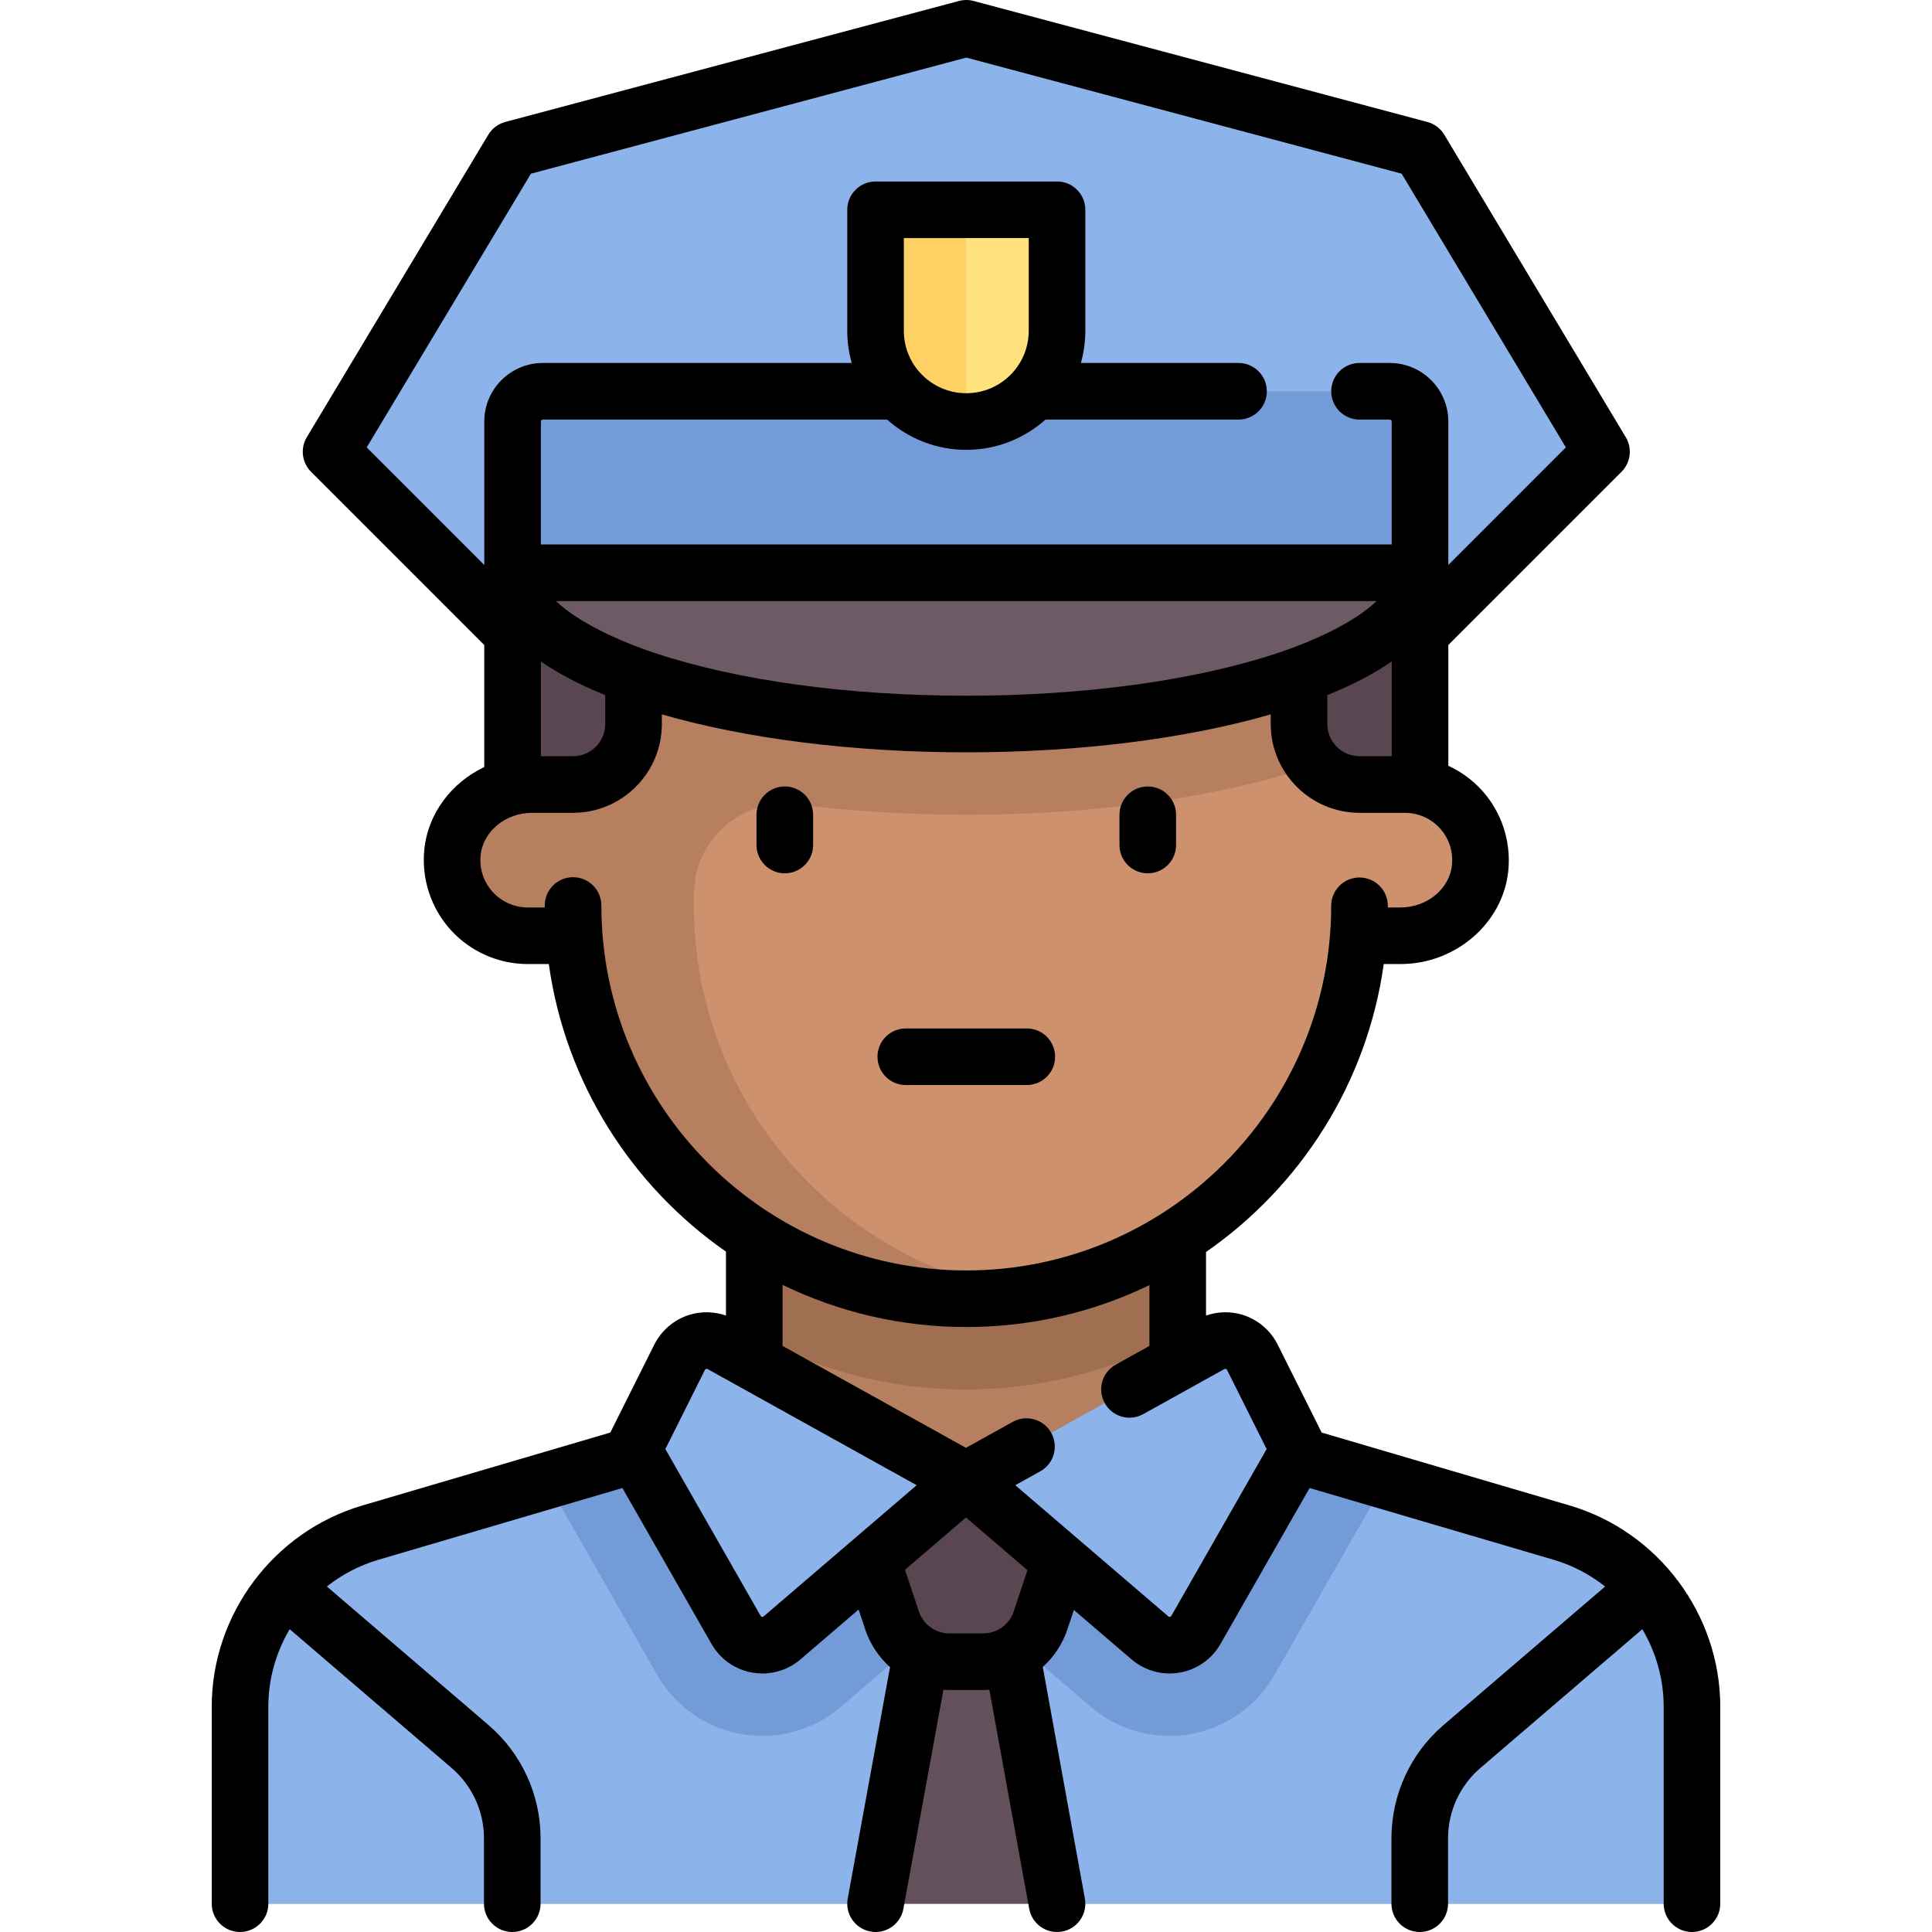 <svg width="80" height="80" viewBox="0 0 80 80" fill="none" xmlns="http://www.w3.org/2000/svg">
<g clip-path="url(#clip0_234_925)">
<path d="M58.794 6.182L40.006 1.172L21.218 6.182L13.703 18.707L21.218 26.223H58.794L66.309 18.707L58.794 6.182Z" fill="#8CB4EB"/>
<path d="M64.672 63.464L51.471 59.581C49.872 59.111 48.774 57.643 48.774 55.976V51.273H31.238V55.976C31.238 57.643 30.14 59.111 28.541 59.581L15.34 63.464C12.142 64.404 9.945 67.34 9.945 70.673V78.828H70.066V70.673C70.066 67.34 67.87 64.404 64.672 63.464Z" fill="#B67F5F"/>
<path d="M64.672 63.464L51.471 59.581C50.636 59.335 49.943 58.814 49.466 58.138L39.993 61.293L30.544 58.141C30.067 58.815 29.375 59.336 28.541 59.581L15.34 63.464C12.142 64.404 9.945 67.34 9.945 70.673V78.828H70.066V70.673C70.066 67.34 67.87 64.404 64.672 63.464Z" fill="#8CB4EB"/>
<path d="M42.028 68.243L37.963 68.382L36.716 78.828H43.296L42.028 68.243Z" fill="#64505A"/>
<path d="M31.238 55.32C33.87 56.726 36.854 57.535 40.006 57.535C43.158 57.535 46.142 56.726 48.774 55.32V51.273H31.238V55.32Z" fill="#A06E50"/>
<path d="M58.167 32.485H56.289V19.96H23.723V32.485H21.844C20.115 32.485 18.713 33.887 18.713 35.616C18.713 37.346 20.115 38.748 21.844 38.748H23.786C24.428 47.153 31.436 53.778 40.006 53.778C48.576 53.778 55.584 47.153 56.225 38.748H58.167C59.897 38.748 61.299 37.346 61.299 35.616C61.299 33.887 59.897 32.485 58.167 32.485Z" fill="#CD916E"/>
<path d="M40.006 33.737C45.987 33.737 51.98 32.847 56.289 30.977V19.96H23.723V32.485H21.954C20.528 32.485 19.197 33.389 18.827 34.766C18.268 36.849 19.845 38.747 21.844 38.747H23.787C24.428 47.153 31.436 53.778 40.006 53.778C40.863 53.778 41.698 53.694 42.519 53.566C34.715 52.362 28.733 45.636 28.733 37.495V37.025C28.733 34.749 30.735 33.019 32.993 33.306C35.261 33.594 37.632 33.737 40.006 33.737Z" fill="#B67F5F"/>
<path d="M24.038 32.762L21.218 33.118V23.717H26.228V30.277C26.228 31.539 25.289 32.604 24.038 32.762Z" fill="#5A4650"/>
<path d="M55.974 32.762L58.794 33.118V23.717H53.784V30.277C53.784 31.539 54.722 32.604 55.974 32.762Z" fill="#5A4650"/>
<path d="M40.006 29.98C29.63 29.98 21.218 27.176 21.218 23.717H58.794C58.794 27.176 50.382 29.98 40.006 29.98Z" fill="#6E5A64"/>
<path d="M57.541 16.202H22.471C21.779 16.202 21.218 16.763 21.218 17.455V23.717H58.794V17.455C58.794 16.763 58.233 16.202 57.541 16.202Z" fill="#739BD7"/>
<path d="M22.802 61.269C22.919 61.719 23.076 62.12 23.286 62.486L27.211 69.356C28.101 70.913 29.769 71.881 31.563 71.881C32.757 71.881 33.914 71.453 34.822 70.675L39.993 66.242L45.165 70.675C46.073 71.452 47.23 71.881 48.424 71.881C50.218 71.881 51.886 70.913 52.776 69.356L56.701 62.487C56.911 62.119 57.069 61.717 57.186 61.262L51.471 59.581C50.636 59.336 49.943 58.814 49.466 58.138L39.994 61.293L30.544 58.141C30.067 58.816 29.375 59.336 28.541 59.581L22.802 61.269Z" fill="#739BD7"/>
<path d="M40.701 68.972H39.311C38.133 68.972 37.092 68.185 36.74 67.029L34.996 61.293H45.016L43.272 67.029C42.92 68.185 41.879 68.972 40.701 68.972Z" fill="#5A4650"/>
<path d="M28.136 56.2L26.515 59.441C26.328 59.815 26.34 60.259 26.548 60.622L30.474 67.492C30.864 68.175 31.779 68.333 32.377 67.822L39.993 61.293L29.864 55.665C29.241 55.319 28.455 55.562 28.136 56.2Z" fill="#8CB4EB"/>
<path d="M51.851 56.2C51.532 55.562 50.746 55.319 50.123 55.666L39.993 61.293L47.61 67.822C48.207 68.333 49.123 68.175 49.513 67.492L53.438 60.622C53.646 60.259 53.659 59.815 53.471 59.441L51.851 56.2Z" fill="#8CB4EB"/>
<path d="M40.006 17.455C37.931 17.455 36.248 15.773 36.248 13.697V8.687H43.764V13.697C43.763 15.773 42.081 17.455 40.006 17.455Z" fill="#FFE17D"/>
<path d="M40.006 17.455C37.931 17.455 36.248 15.773 36.248 13.697V8.687H40.006V17.455Z" fill="#FFD164"/>
<path d="M64.996 62.339L54.727 59.319L52.905 55.676C52.611 55.088 52.082 54.639 51.453 54.444C50.958 54.291 50.425 54.306 49.939 54.474V51.842C53.854 49.125 56.61 44.848 57.298 39.919H57.995C60.279 39.919 62.238 38.222 62.455 36.056C62.577 34.841 62.179 33.629 61.365 32.73C60.971 32.294 60.495 31.95 59.972 31.709V26.708L67.144 19.536C67.524 19.155 67.597 18.565 67.32 18.104L59.805 5.579C59.648 5.318 59.396 5.128 59.102 5.05L40.314 0.039C40.116 -0.013 39.908 -0.013 39.71 0.039L20.922 5.05C20.628 5.128 20.376 5.318 20.219 5.579L12.704 18.104C12.428 18.565 12.5 19.156 12.88 19.536L20.052 26.708V31.761C18.704 32.404 17.72 33.678 17.57 35.176C17.448 36.391 17.845 37.603 18.659 38.503C19.474 39.403 20.637 39.919 21.851 39.919H22.725C23.412 44.839 26.157 49.109 30.06 51.827V54.474C29.574 54.306 29.041 54.291 28.546 54.444C27.917 54.639 27.388 55.088 27.094 55.676L25.272 59.319L15.003 62.339C11.331 63.419 8.767 66.846 8.767 70.673V78.828C8.767 79.475 9.292 80 9.939 80C10.586 80 11.111 79.475 11.111 78.828V70.674C11.111 69.519 11.431 68.416 11.995 67.461L18.7 73.208C19.552 73.938 20.04 75 20.04 76.122V78.828C20.04 79.475 20.565 80 21.212 80C21.859 80 22.384 79.475 22.384 78.828V76.122C22.384 74.315 21.597 72.605 20.225 71.428L13.535 65.694C14.157 65.201 14.875 64.82 15.665 64.588L25.772 61.615L29.463 68.073C29.823 68.703 30.439 69.135 31.154 69.259C31.293 69.283 31.432 69.295 31.571 69.295C32.145 69.295 32.702 69.091 33.146 68.711L35.553 66.648L35.825 67.465C36.031 68.085 36.392 68.618 36.854 69.034L35.102 78.617C34.986 79.254 35.408 79.864 36.044 79.98C36.115 79.993 36.186 80 36.256 80C36.811 80 37.304 79.604 37.408 79.038L39.065 69.97C39.148 69.975 39.23 69.98 39.313 69.98H40.712C40.798 69.98 40.883 69.975 40.968 69.969L42.617 79.037C42.72 79.603 43.213 80 43.769 80C43.838 80 43.909 79.994 43.98 79.981C44.617 79.865 45.039 79.255 44.923 78.618L43.179 69.027C43.637 68.612 43.995 68.081 44.2 67.465L44.467 66.665L46.855 68.711C47.298 69.091 47.856 69.295 48.429 69.295C48.568 69.295 48.707 69.283 48.846 69.259C49.561 69.135 50.177 68.703 50.537 68.073L54.228 61.615L64.336 64.588C65.125 64.82 65.843 65.201 66.465 65.694L59.775 71.429C58.403 72.605 57.617 74.315 57.617 76.122V78.828C57.617 79.475 58.141 80 58.788 80C59.436 80 59.96 79.475 59.96 78.828V76.122C59.96 75 60.449 73.938 61.3 73.208L68.005 67.461C68.569 68.415 68.889 69.519 68.889 70.673V78.828C68.889 79.475 69.414 80 70.061 80C70.708 80 71.233 79.475 71.233 78.828V70.673C71.232 66.846 68.668 63.419 64.996 62.339ZM25.062 28.782V29.98C25.062 30.715 24.464 31.313 23.729 31.313H22.396V27.389C23.083 27.866 23.956 28.336 25.062 28.782ZM27.098 27.034C25.593 26.532 23.913 25.752 23.025 24.889H56.999C56.112 25.752 54.431 26.532 52.927 27.034C49.495 28.178 44.908 28.808 40.012 28.808C35.117 28.808 30.53 28.178 27.098 27.034ZM54.962 28.782C56.068 28.336 56.942 27.866 57.628 27.389V31.313H56.295C55.56 31.313 54.962 30.715 54.962 29.98V28.782ZM21.985 7.192L40.012 2.385L58.039 7.192L64.839 18.525L59.972 23.393V17.455C59.972 16.118 58.884 15.03 57.547 15.03H56.295C55.648 15.03 55.123 15.555 55.123 16.202C55.123 16.849 55.648 17.374 56.295 17.374H57.547C57.592 17.374 57.628 17.41 57.628 17.455V22.545H22.396V17.455C22.396 17.41 22.432 17.374 22.477 17.374H36.734C37.605 18.152 38.754 18.627 40.012 18.627C41.27 18.627 42.419 18.152 43.291 17.374H51.285C51.932 17.374 52.457 16.849 52.457 16.202C52.457 15.555 51.932 15.03 51.285 15.03H44.757C44.876 14.606 44.941 14.159 44.941 13.697V8.687C44.941 8.04 44.417 7.515 43.77 7.515H36.255C35.607 7.515 35.083 8.04 35.083 8.687V13.697C35.083 14.159 35.148 14.606 35.267 15.03H22.477C21.14 15.03 20.052 16.118 20.052 17.454V23.393L15.185 18.525L21.985 7.192ZM42.598 13.697C42.598 15.123 41.438 16.283 40.012 16.283C38.586 16.283 37.426 15.123 37.426 13.697V9.859H42.598V13.697H42.598V13.697ZM24.901 37.495C24.901 36.848 24.377 36.323 23.729 36.323C23.082 36.323 22.558 36.848 22.558 37.495V37.576H21.851C21.298 37.576 20.768 37.34 20.397 36.93C20.021 36.515 19.845 35.975 19.902 35.41C20 34.427 20.935 33.657 22.03 33.657H23.729C25.757 33.657 27.406 32.007 27.406 29.98V29.581C30.924 30.596 35.346 31.152 40.012 31.152C44.678 31.152 49.1 30.596 52.618 29.581V29.98C52.618 32.007 54.267 33.657 56.295 33.657H58.173C58.726 33.657 59.256 33.892 59.627 34.302C60.003 34.718 60.179 35.258 60.122 35.822C60.024 36.806 59.089 37.576 57.995 37.576H57.466V37.507C57.466 36.86 56.942 36.336 56.295 36.335C56.294 36.335 56.294 36.335 56.294 36.335C55.647 36.335 55.123 36.859 55.122 37.506C55.116 45.832 48.338 52.606 40.012 52.606C31.68 52.606 24.901 45.827 24.901 37.495ZM31.62 66.932C31.611 66.939 31.592 66.957 31.554 66.95C31.516 66.944 31.503 66.92 31.497 66.911L27.551 60.003L29.19 56.724C29.194 56.717 29.206 56.694 29.239 56.683C29.271 56.673 29.294 56.686 29.301 56.69L37.958 61.499L31.62 66.932ZM41.976 66.724C41.795 67.269 41.286 67.636 40.712 67.636H39.313C38.738 67.636 38.23 67.269 38.048 66.724L37.473 65.001L39.999 62.836L42.545 65.018L41.976 66.724ZM48.502 66.91C48.496 66.919 48.483 66.943 48.445 66.95C48.408 66.957 48.388 66.939 48.379 66.932L42.041 61.499L43.074 60.925C43.64 60.611 43.844 59.897 43.529 59.332C43.215 58.766 42.502 58.562 41.936 58.876L39.999 59.952L32.404 55.732V53.202C34.705 54.321 37.286 54.949 40.012 54.949C42.728 54.949 45.3 54.325 47.595 53.213V55.732L46.201 56.507C45.635 56.821 45.431 57.535 45.745 58.101C46.06 58.667 46.773 58.87 47.339 58.556L50.698 56.69C50.705 56.686 50.728 56.673 50.761 56.683C50.794 56.693 50.805 56.717 50.809 56.724L52.449 60.003L48.502 66.91Z" fill="black"/>
<path d="M32.497 32.566C31.85 32.566 31.325 33.09 31.325 33.737V34.99C31.325 35.637 31.85 36.162 32.497 36.162C33.144 36.162 33.669 35.637 33.669 34.99V33.737C33.669 33.09 33.144 32.566 32.497 32.566Z" fill="black"/>
<path d="M47.527 36.162C48.174 36.162 48.699 35.637 48.699 34.99V33.737C48.699 33.09 48.174 32.566 47.527 32.566C46.88 32.566 46.355 33.09 46.355 33.737V34.99C46.355 35.637 46.88 36.162 47.527 36.162Z" fill="black"/>
<path d="M43.689 43.757C43.689 43.11 43.164 42.586 42.517 42.586H37.507C36.86 42.586 36.335 43.11 36.335 43.757C36.335 44.405 36.86 44.929 37.507 44.929H42.517C43.164 44.929 43.689 44.405 43.689 43.757Z" fill="black"/>
</g>
<defs>
<clipPath id="clip0_234_925">
<rect width="80" height="80" fill="white"/>
</clipPath>
</defs>
</svg>
